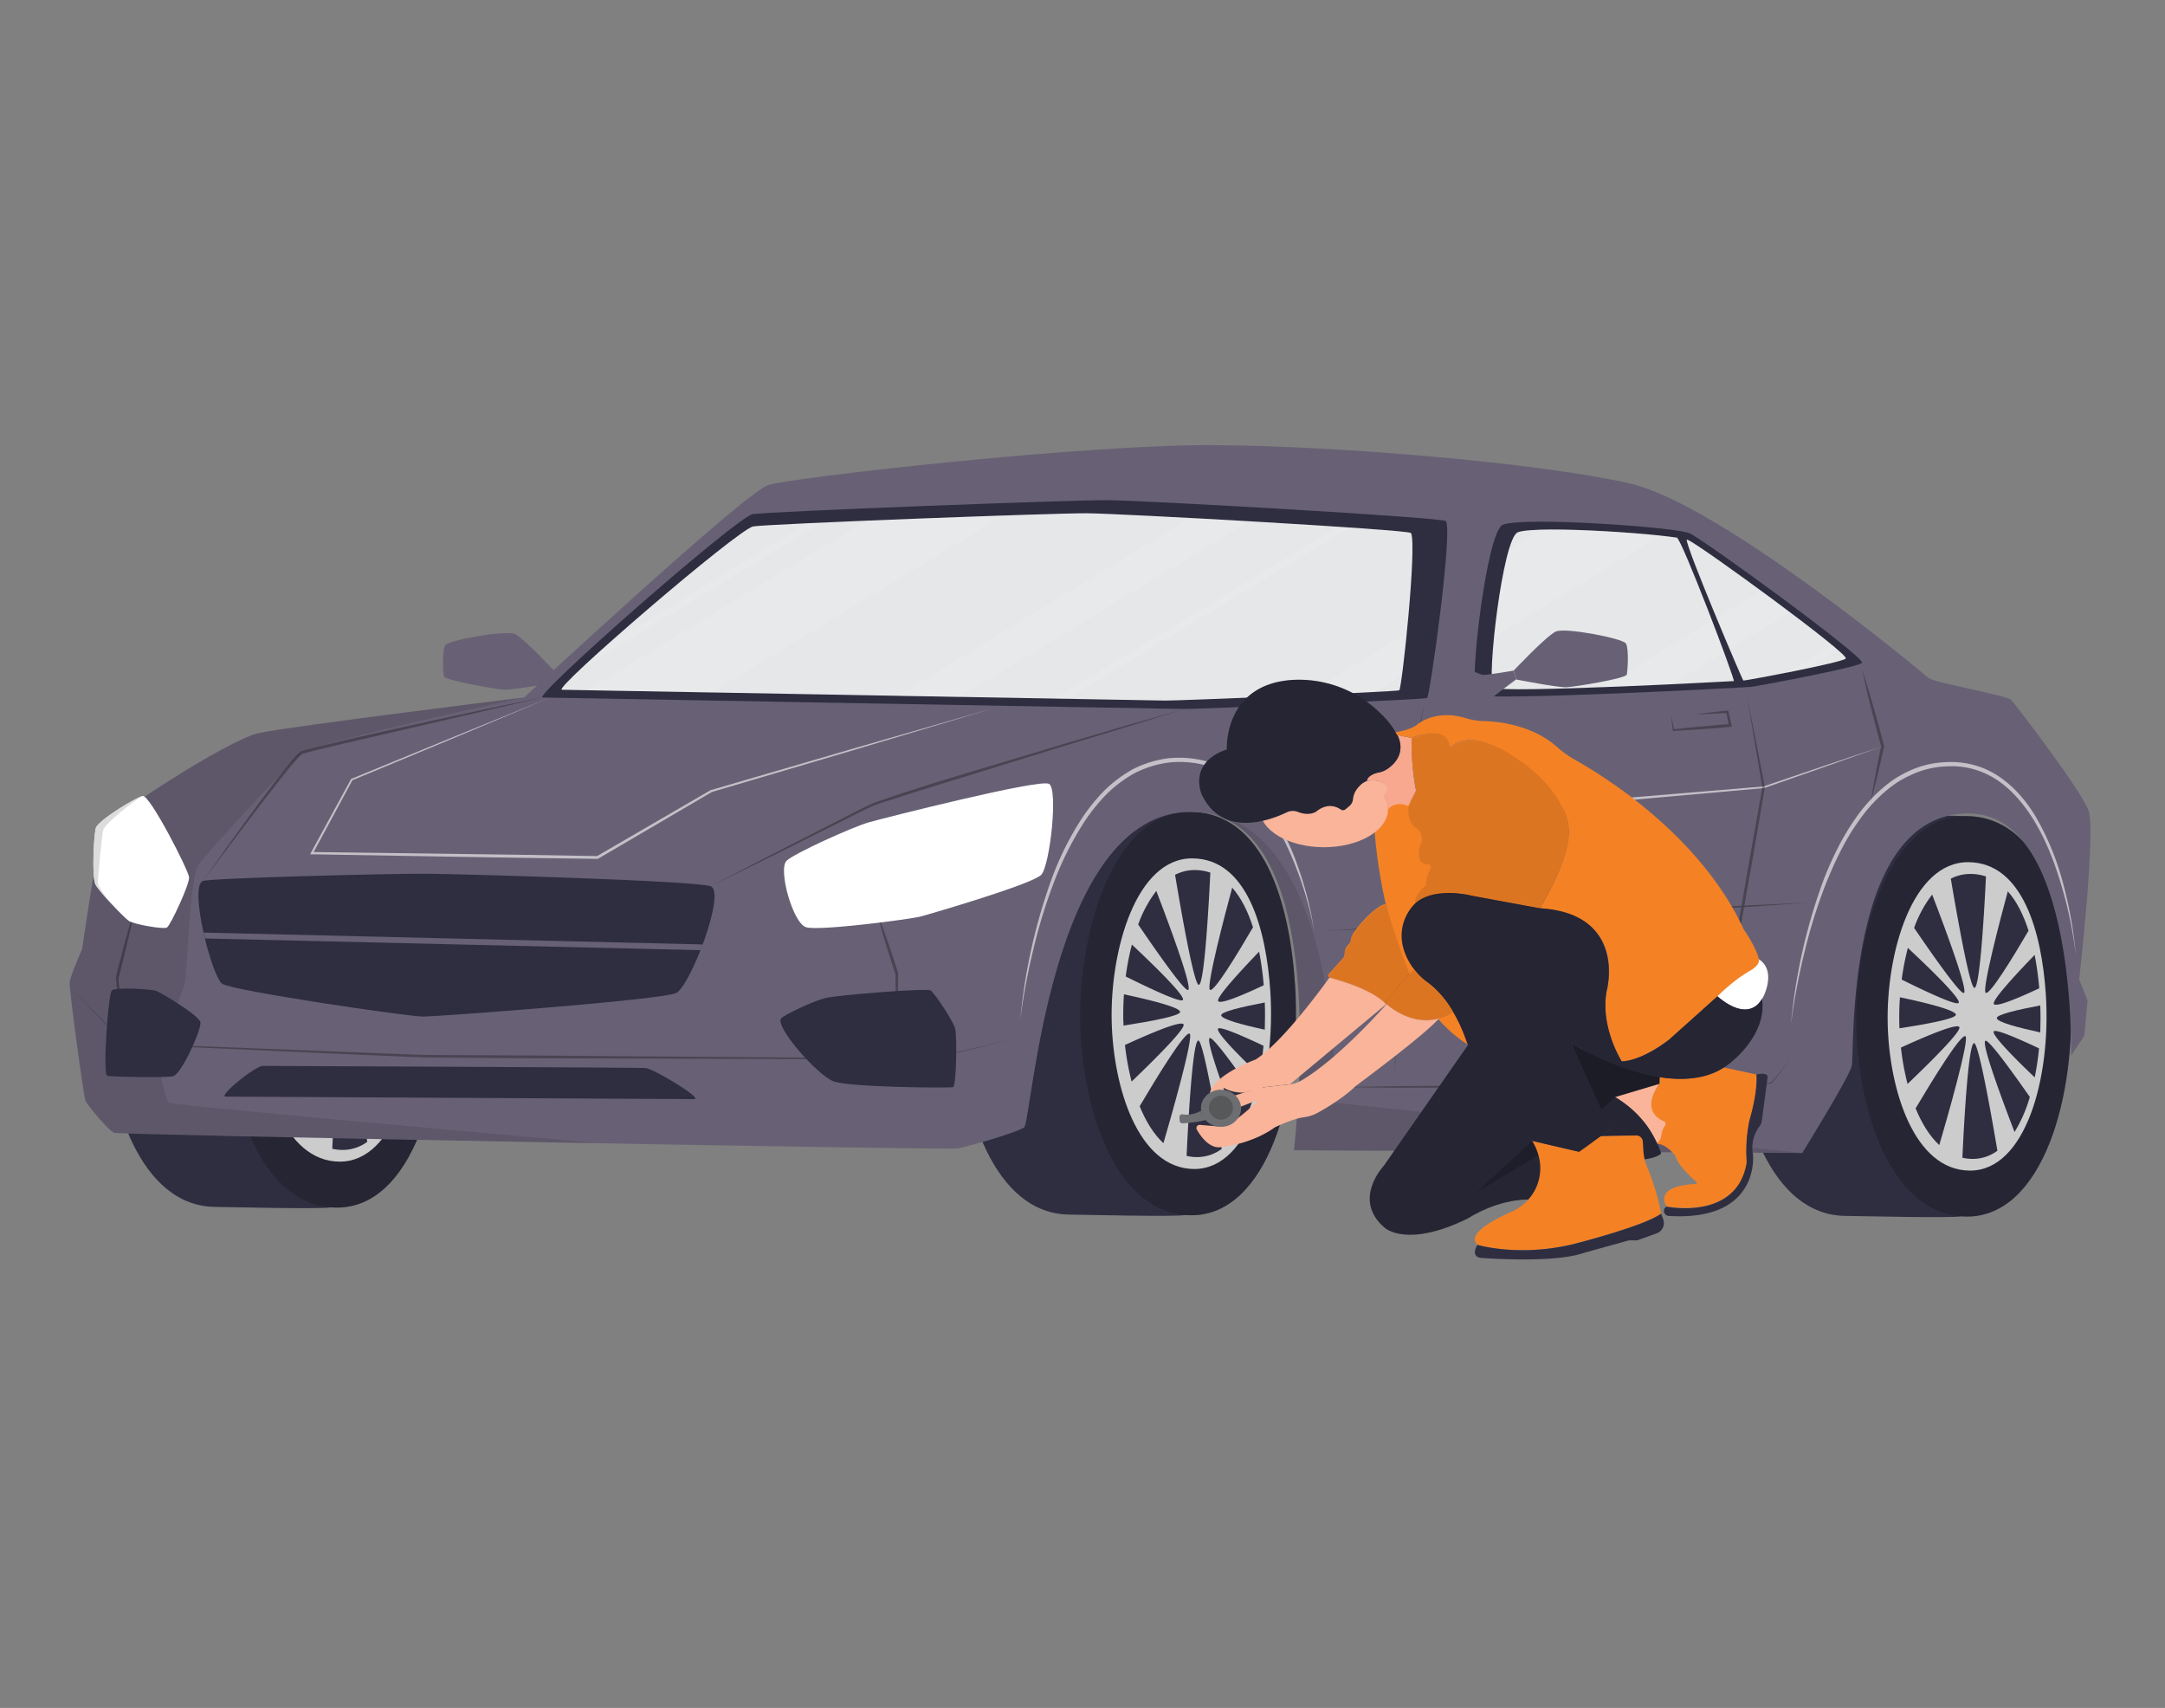 <svg id="a3a3a673-91d5-4c9d-9a4e-3c72a69c0056" data-name="Layer 1" xmlns="http://www.w3.org/2000/svg" width="865.76" height="682.89" viewBox="0 0 865.76 682.89"><rect x="0" y="0" width="865.76" height="682.89" fill="#808080" stroke="none"/><path d="M221.68,272.88l1-3.52s-13-14.08-16.72-15.82S179.26,256,178,258s-.81,10.87-.51,12.43,20.74,5.16,24.17,5.34S221.68,272.88,221.68,272.88Z" fill="#686175" data-primary="true"/><path d="M222.73,269.36l-1,3.52s8.67,6.61,9,7-.22,2.26-.22,2.26l8.81.05.07-12.73a20.91,20.91,0,0,1-4.12,1.74C233.93,271.39,222.73,269.36,222.73,269.36Z" fill="#686175" data-primary="true"/><g opacity="0.1"><path d="M221.68,272.88l1-3.52s-13-14.08-16.72-15.82S179.26,256,178,258s-.81,10.87-.51,12.43,20.74,5.16,24.17,5.34S221.68,272.88,221.68,272.88Z" fill="#686175" data-primary="true"/><path d="M222.73,269.36l-1,3.52s8.67,6.61,9,7-.22,2.26-.22,2.26l8.81.05.07-12.73a20.91,20.91,0,0,1-4.12,1.74C233.93,271.39,222.73,269.36,222.73,269.36Z" fill="#686175" data-primary="true"/></g><path d="M383.41,409.05c.75,34.29,14.09,76.41,44.33,76.58,3,0,43.47,1,46.12.16,24.42-8,39.11-52.55,36.59-91.91-2-30.65-11.48-65-36.95-69.28-1.7-.29-44.3-.25-46.15-.26C396.82,324.18,382.6,372.17,383.41,409.05Z" fill="#2f2e41"/><path d="M432,409.32c.76,34.29,14.1,76.41,44.34,76.58s44.35-48.35,41.55-92c-2.1-32.7-12.41-69.15-41.94-69.31C445.37,324.44,431.14,372.43,432,409.32Z" fill="#2f2e41"/><path d="M432,409.32c.76,34.29,14.1,76.41,44.34,76.58s44.35-48.35,41.55-92c-2.1-32.7-12.41-69.15-41.94-69.31C445.37,324.44,431.14,372.43,432,409.32Z" opacity="0.2"/><path d="M444.55,408.4c.63,26.4,10.57,58.83,32.92,59s32.68-37.23,30.53-70.82c-1.62-25.18-9.31-53.25-31.14-53.37C454.3,343,443.88,380,444.55,408.4Z" fill="#ccc"/><path d="M484,348.9c-.52,10.73-2.31,44.9-4.63,44.88-2,0-7.52-32.3-9.47-44a17,17,0,0,1,7.91-1.91A19.88,19.88,0,0,1,484,348.9Z" fill="#2f2e41"/><path d="M475.15,395.8c-1.24.92-12.11-14.56-20-26.16a49.23,49.23,0,0,1,7.24-13.42C467.48,369.48,476.83,394.55,475.15,395.8Z" fill="#2f2e41"/><path d="M473.05,399.76c-.56,1.39-12.31-4.08-22.89-9.33a107.39,107.39,0,0,1,2.47-12.76C462.29,386.76,473.74,398,473.05,399.76Z" fill="#2f2e41"/><path d="M471.92,404.57c.1,1.61-11.82,3.82-22.65,5.49,0-.64,0-1.26-.07-1.89-.09-3.44,0-7,.25-10.61C460.26,399.86,471.8,402.76,471.92,404.57Z" fill="#2f2e41"/><path d="M452.52,432.45a105.24,105.24,0,0,1-2.66-14.63c10.39-4.77,22.54-9.91,23.43-8.23S461.62,423.72,452.52,432.45Z" fill="#2f2e41"/><path d="M465.24,457.08c-3.91-3.61-7.07-8.79-9.5-14.78,6.74-11.39,18.25-30.25,20-29S468.19,447,465.24,457.08Z" fill="#2f2e41"/><path d="M488.56,459.36a16.5,16.5,0,0,1-9.95,3.28,17.24,17.24,0,0,1-4.1-.48c.41-9,2.25-46.14,4.69-46.13C481.12,416,486.52,447.18,488.56,459.36Z" fill="#2f2e41"/><path d="M501.57,437.72a56.14,56.14,0,0,1-6.14,14.06c-5.1-13.32-13.31-35.54-11.72-36.72C484.87,414.21,494.05,426.9,501.57,437.72Z" fill="#2f2e41"/><path d="M505.26,418.13a109.51,109.51,0,0,1-1.73,11.69c-8.44-8.09-17.09-16.91-16.47-18.46C487.54,410.14,496.27,413.88,505.26,418.13Z" fill="#2f2e41"/><path d="M505.77,400.83c.14,3.61.12,7.26,0,10.87-9-1.95-17.33-4.18-17.43-5.76C488.21,404.54,496.75,402.55,505.77,400.83Z" fill="#2f2e41"/><path d="M505.35,393.94c-8.72,4.11-17.46,7.75-18.22,6.3s8.35-11.4,16.37-19.73A120.14,120.14,0,0,1,505.35,393.94Z" fill="#2f2e41"/><path d="M501.06,370.76s0,0,0,0c-6.5,11.12-15.63,26.1-17.21,25s5.69-29.12,8.89-40.85C496.35,359,499.07,364.5,501.06,370.76Z" fill="#2f2e41"/><path d="M42.07,406.57c.75,34.05,14,75.87,44.19,76,2.95,0,43.32,1,46,.16,24.34-7.93,39-52.17,36.46-91.25-2-30.44-11.43-64.56-36.82-68.79-1.69-.28-44.16-.24-46-.25C55.43,322.3,41.26,370,42.07,406.57Z" fill="#2f2e41"/><path d="M90.46,406.84c.75,34,14,75.86,44.19,76s44.19-48,41.4-91.32c-2.09-32.46-12.37-68.66-41.8-68.82C103.82,322.57,89.65,370.22,90.46,406.84Z" fill="#2f2e41"/><path d="M90.46,406.84c.75,34,14,75.86,44.19,76s44.19-48,41.4-91.32c-2.09-32.46-12.37-68.66-41.8-68.82C103.82,322.57,89.65,370.22,90.46,406.84Z" opacity="0.2"/><path d="M103,405.92c.62,26.22,10.53,58.42,32.81,58.54s32.58-37,30.43-70.32c-1.61-25-9.28-52.87-31-53C112.72,341,102.34,377.72,103,405.92Z" fill="#ccc"/><path d="M142.31,346.86c-.52,10.64-2.31,44.57-4.62,44.55-1.95,0-7.49-32.07-9.44-43.66a17.05,17.05,0,0,1,7.89-1.9A19.23,19.23,0,0,1,142.31,346.86Z" fill="#2f2e41"/><path d="M133.5,393.41c-1.23.92-12.06-14.45-19.93-26a48.76,48.76,0,0,1,7.22-13.33C125.86,367.29,135.18,392.18,133.5,393.41Z" fill="#2f2e41"/><path d="M131.42,397.34c-.57,1.39-12.27-4-22.82-9.25a104,104,0,0,1,2.47-12.67C120.69,384.44,132.11,395.63,131.42,397.34Z" fill="#2f2e41"/><path d="M130.29,402.12c.1,1.6-11.78,3.8-22.58,5.45,0-.63,0-1.24-.07-1.87-.08-3.41,0-6.95.25-10.54C118.67,397.45,130.17,400.33,130.29,402.12Z" fill="#2f2e41"/><path d="M111,429.81a105.3,105.3,0,0,1-2.65-14.53c10.36-4.74,22.46-9.84,23.35-8.18S120,421.13,111,429.81Z" fill="#2f2e41"/><path d="M123.63,454.26c-3.9-3.59-7-8.73-9.46-14.67,6.71-11.31,18.18-30,19.93-28.84S126.57,444.29,123.63,454.26Z" fill="#2f2e41"/><path d="M146.88,456.52a16.5,16.5,0,0,1-9.92,3.26,18.18,18.18,0,0,1-4.09-.47c.41-8.9,2.24-45.82,4.67-45.81C139.45,413.51,144.84,444.42,146.88,456.52Z" fill="#2f2e41"/><path d="M159.84,435a55.52,55.52,0,0,1-6.12,14c-5.08-13.23-13.26-35.29-11.68-36.46C143.19,411.69,152.34,424.3,159.84,435Z" fill="#2f2e41"/><path d="M163.52,415.59a110.78,110.78,0,0,1-1.72,11.6c-8.42-8-17-16.78-16.43-18.33C145.86,407.65,154.56,411.37,163.52,415.59Z" fill="#2f2e41"/><path d="M164,398.41c.14,3.59.13,7.21,0,10.79-8.94-1.93-17.27-4.15-17.37-5.71C146.52,402.1,155,400.12,164,398.41Z" fill="#2f2e41"/><path d="M163.61,391.57c-8.69,4.08-17.4,7.7-18.16,6.25s8.31-11.31,16.32-19.59A120.88,120.88,0,0,1,163.61,391.57Z" fill="#2f2e41"/><path d="M159.33,368.55s0,0,0,0c-6.48,11.05-15.57,25.92-17.15,24.82s5.67-28.91,8.85-40.56C154.64,356.84,157.34,362.34,159.33,368.55Z" fill="#2f2e41"/><path d="M693.93,410.15c.75,34,14.05,75.86,44.19,76,3,0,43.32,1,46,.16,24.34-7.94,39-52.18,36.46-91.25-2-30.44-11.44-64.56-36.83-68.79-1.69-.28-44.15-.24-46-.25C707.3,325.88,693.12,373.53,693.93,410.15Z" fill="#2f2e41"/><path d="M742.32,410.42c.75,34,14,75.86,44.19,76s44.2-48,41.4-91.32c-2.09-32.47-12.36-68.66-41.8-68.82C755.68,326.14,741.51,373.79,742.32,410.42Z" fill="#2f2e41"/><path d="M742.32,410.42c.75,34,14,75.86,44.19,76s44.2-48,41.4-91.32c-2.09-32.47-12.36-68.66-41.8-68.82C755.68,326.14,741.51,373.79,742.32,410.42Z" opacity="0.2"/><path d="M754.87,409.5c.63,26.21,10.54,58.41,32.82,58.54s32.57-37,30.42-70.32c-1.61-25-9.28-52.87-31-53C764.58,344.61,754.2,381.3,754.87,409.5Z" fill="#ccc"/><path d="M794.17,350.43c-.52,10.65-2.3,44.57-4.62,44.56-1.95,0-7.49-32.07-9.44-43.66a16.81,16.81,0,0,1,7.89-1.9A19.51,19.51,0,0,1,794.17,350.43Z" fill="#2f2e41"/><path d="M785.37,397c-1.24.91-12.07-14.45-19.94-26a48.7,48.7,0,0,1,7.22-13.32C777.72,370.87,787,395.75,785.37,397Z" fill="#2f2e41"/><path d="M783.28,400.92c-.56,1.39-12.27-4-22.82-9.26A106.29,106.29,0,0,1,762.93,379C772.56,388,784,399.21,783.28,400.92Z" fill="#2f2e41"/><path d="M782.15,405.7c.1,1.6-11.78,3.79-22.57,5.45,0-.63-.06-1.25-.07-1.88-.09-3.41,0-6.95.25-10.53C770.53,401,782,403.9,782.15,405.7Z" fill="#2f2e41"/><path d="M762.81,433.39a105.57,105.57,0,0,1-2.65-14.53c10.36-4.74,22.47-9.85,23.36-8.18S771.89,424.71,762.81,433.39Z" fill="#2f2e41"/><path d="M775.5,457.84c-3.91-3.59-7-8.73-9.47-14.68,6.71-11.3,18.18-30,19.93-28.83S778.44,447.87,775.5,457.84Z" fill="#2f2e41"/><path d="M798.74,460.1a16.5,16.5,0,0,1-9.92,3.26,17.6,17.6,0,0,1-4.08-.48c.4-8.9,2.23-45.81,4.67-45.8C791.32,417.09,796.71,448,798.74,460.1Z" fill="#2f2e41"/><path d="M811.71,438.61a56.49,56.49,0,0,1-6.12,14c-5.09-13.23-13.27-35.29-11.68-36.46C795.05,415.27,804.21,427.88,811.71,438.61Z" fill="#2f2e41"/><path d="M815.38,419.16a108.38,108.38,0,0,1-1.72,11.61c-8.41-8-17-16.78-16.42-18.33C797.72,411.23,806.42,414.94,815.38,419.16Z" fill="#2f2e41"/><path d="M815.88,402c.14,3.59.13,7.21,0,10.79-9-1.94-17.28-4.15-17.38-5.72C798.38,405.67,806.9,403.7,815.88,402Z" fill="#2f2e41"/><path d="M815.47,395.15c-8.69,4.07-17.4,7.69-18.16,6.25s8.32-11.31,16.32-19.59A120.88,120.88,0,0,1,815.47,395.15Z" fill="#2f2e41"/><path d="M811.19,372.13s0,0,0,0c-6.48,11.05-15.57,25.91-17.14,24.82s5.66-28.91,8.85-40.56C806.5,360.42,809.21,365.92,811.19,372.13Z" fill="#2f2e41"/><path d="M517.44,459.91,720.69,461s18.74-30.15,19.83-34.92-3-101.11,46.76-100.84c43.35.24,40.9,96.92,40.9,96.92l5.35-8.1L834.8,400l-3.34-8.37s6.7-59.27,3.76-67.45-29.23-42.55-31-44.35-31-6.94-33-8.74-83.4-69.72-119.77-77.88-115.82-15-166.86-15.24-167.88,12.88-177.45,16-97.58,84.91-97.58,84.91-93.4,11.49-106,14.21-60.29,34.1-62.3,38.07-8.42,48.31-8.42,48.31S28,390.35,27.83,392.94s5.52,44.81,6.31,47,9.48,12.19,11.47,13,333.4,7,337.47,6.23,23.21-6.24,26.41-8.35,10-126.52,67-126.21C526.14,324.88,521.64,419.93,517.44,459.91Z" fill="#686175" data-primary="true"/><path d="M240.13,457.12c-91.53-1.66-193.43-3.75-194.52-4.18-2-.8-10.69-10.81-11.47-13s-6.53-44.42-6.3-47,5-13.52,5-13.52,6.42-44.35,8.43-48.31S91,295.76,103.6,293.06s106-14.22,106-14.22-84.66,18.44-89,22.2-37.32,39.23-41.11,44.5-4.6,45.34-5.82,48.64-9.3,24-10.11,27.54,2.68,17.95,3.87,19.13S232.45,456.45,240.13,457.12Z" opacity="0.1"/><path d="M517.43,459.91c3.84-36.3,7.87-118-28.5-132.9,18.6,3.48,44.43,34.14,45.07,113.88L720.69,461Z" opacity="0.1"/><g opacity="0.6"><path d="M716.2,409.45A226,226,0,0,1,728.8,353a130.08,130.08,0,0,1,5.81-13.33,94.86,94.86,0,0,1,7.45-12.53,63.76,63.76,0,0,1,9.61-11,55.37,55.37,0,0,1,5.76-4.58,45.59,45.59,0,0,1,6.48-3.52,37.5,37.5,0,0,1,14.32-3.3A34.48,34.48,0,0,1,792.75,307c9.29,3.65,16.34,11.26,21.31,19.54a107.69,107.69,0,0,1,11,26.85,167.66,167.66,0,0,1,5.06,28.51,166.86,166.86,0,0,0-5.9-28.27c-2.75-9.2-6.25-18.25-11.34-26.36S801,311.92,792.15,308.52a32.78,32.78,0,0,0-13.84-2.09,35.93,35.93,0,0,0-13.68,3.23A44.46,44.46,0,0,0,758.4,313a53.58,53.58,0,0,0-5.58,4.39,61.7,61.7,0,0,0-9.43,10.7c-5.61,7.75-9.71,16.51-13.3,25.4A211.16,211.16,0,0,0,721.53,381,252.93,252.93,0,0,0,716.2,409.45Z" fill="#fff"/><path d="M408,407.76a227.28,227.28,0,0,1,12.14-55.22,120.91,120.91,0,0,1,12.57-25.47,77.82,77.82,0,0,1,9-11.07,53.47,53.47,0,0,1,11.52-8.56A44,44,0,0,1,467,303.2a42.93,42.93,0,0,1,14.34.91c9.43,2.28,17.52,8.39,23.42,15.82a90.64,90.64,0,0,1,13.65,24.85,142.1,142.1,0,0,1,7.11,27.38,141.69,141.69,0,0,0-7.93-27.06c-3.49-8.71-7.91-17.12-13.9-24.3s-13.69-13-22.74-15.1a40.93,40.93,0,0,0-13.74-.79A42,42,0,0,0,454,309a51.59,51.59,0,0,0-11.15,8.19A75.8,75.8,0,0,0,434,328a126.8,126.8,0,0,0-12.63,25,211.82,211.82,0,0,0-8.24,27A251,251,0,0,0,408,407.76Z" fill="#fff"/><path d="M520.89,338.07c13-3.68,26-7.48,39-11.06h.06l72.65-6.51,72.7-6.06-.09,0L729,306.37l23.88-8-23.72,8.43-23.75,8.3,0,0h0l-72.66,6.48-72.69,6h.06C547,331.23,533.94,334.59,520.89,338.07Z" fill="#fff"/><path d="M219.92,278.93l-39.53,16.61L140.82,312l.18-.17L125.09,341.3l-.37-.64c38.07.55,76.14.9,114.21,1.63l-.28.07,45.51-26.44,0,0,.05,0,56.63-16.51,56.68-16.32L341.06,300,284.5,316.71l.1,0-45.41,26.62-.13.07h-.15c-38.07-.43-76.13-1.22-114.2-1.83H124l.34-.63,16-29.37.06-.11.12-.05,39.66-16.27Z" fill="#fff"/></g><g opacity="0.3"><path d="M217,278.88,137.3,297.34l-9.93,2.38c-1.66.39-3.29.85-4.94,1.28l-1.14.37a2.69,2.69,0,0,0-.56.21l-.42.36a15.76,15.76,0,0,0-1.72,1.74c-4.47,5.08-8.56,10.56-12.75,15.92-8.3,10.81-16.48,21.72-24.65,32.63C89,341.06,96.93,330,105.1,319c4.1-5.46,8.19-10.9,12.69-16.09a16.66,16.66,0,0,1,1.87-1.9l.55-.45a4.86,4.86,0,0,1,.63-.25l1.29-.43c1.65-.44,3.3-.91,5-1.31l9.94-2.43Q157,291.59,177,287.24T217,278.88Z"/><path d="M473.73,283.47,449.48,291l-24.29,7.37-48.5,15c-8.09,2.48-16.18,5-24.19,7.65-4,1.2-7.71,3.27-11.51,5.15l-11.35,5.68L307,343.15l-22.78,11.19,22.52-11.72,22.61-11.55,11.3-5.78c3.76-1.9,7.48-4,11.58-5.28,8-2.76,16.08-5.31,24.15-7.85L425,297.58l24.35-7.17Z"/><path d="M534,434.68l23.37-.38,23.37-.2,46.74-.46,46.75-.18,23.36-.24,5.85-.07,2.91-.08c.47,0,1,0,1.4-.1s.74-.5,1.09-.8c2.61-2.87,4.92-6,7.26-9.14-2.26,3.18-4.48,6.38-7,9.34-.36.32-.62.83-1.18.91a12,12,0,0,1-1.51.15l-2.92.16-5.84.22-23.37.44-46.75.58-46.75.06H557.4Z"/><path d="M698.74,279q3.59,17.82,7,35.69v.15l-4.81,28.21-5,28.18c-3.3,18.79-6.81,37.54-10.41,56.27,3-18.84,6-37.67,9.33-56.46l4.91-28.19,5-28.16v.16Q701.69,297,698.74,279Z"/><path d="M569.77,280.68q-4.5,23.42-9.3,46.76v-.09q-.43,25.5-1.07,51l-.71,25.51-.89,25.5.18-25.52.36-25.51q.42-25.51,1.09-51v-.1Q564.46,303.92,569.77,280.68Z"/><path d="M744.61,267.58c1.66,5.07,3.14,10.18,4.64,15.28s2.89,10.24,4.19,15.4l0,.14,0,.13c-.85,3.75-1.67,7.5-2.59,11.23S749,317.22,748,320.93c.61-3.8,1.3-7.58,2-11.35s1.51-7.53,2.29-11.29v.27c-1.46-5.12-2.72-10.29-4.08-15.43S745.72,272.79,744.61,267.58Z"/><polygon points="530.13 372.19 554.26 370.48 578.41 368.96 626.71 365.93 675.03 363.3 699.19 361.99 723.37 360.87 699.23 362.58 675.08 364.1 626.78 367.13 578.46 369.75 554.3 371.06 530.13 372.19"/><path d="M668.25,285.94c.46,2,.84,3.95,1.26,5.93l-.32-.26c3.77-.41,7.55-.85,11.33-1.17s7.56-.69,11.35-.94l-.5.66-1.1-5.47.52.39c-4.19.22-8.38.45-12.59.51,4.16-.6,8.34-1,12.51-1.48l.41,0,.1.42,1.23,5.44.14.6-.63.07c-3.78.37-7.57.66-11.35.92s-7.58.48-11.37.69l-.29,0,0-.27C668.7,290,668.43,288,668.25,285.94Z"/><path d="M53.86,363.38c-1.49,7.84-3.43,15.56-5.31,23.3l-.75,2.89-.18.72-.09.36c0,.17,0,0-.14,0,0,.43.06,1,.08,1.48.15,2,.34,4,.44,6.06.24,4.05.45,8.09.52,12.08-.57-4-1-7.84-1.37-11.73-.22-1.93-.35-3.9-.52-5.85l-.13-1.5a1.83,1.83,0,0,1,0-.76l.09-.37.17-.73.7-2.9C49.41,378.68,51.41,371,53.86,363.38Z"/><path d="M350.78,365c1.58,4,3,8,4.4,12s2.74,8.05,4,12.13l0,.09v.08c0,3-.07,6.06-.2,9.09s-.24,6.06-.46,9.09c-.18-3-.29-6.06-.35-9.09s-.1-6.06-.11-9.09l0,.17c-1.39-4-2.58-8.11-3.87-12.16S351.82,369.15,350.78,365Z"/><path d="M27.92,394.72l22.37,22.49-.13-.06,80.41,3.13c13.41.5,26.81,1.13,40.21,1.53L211,422,372,423.22h0l32.73-7.73L372,423.62H372l-161-.49-40.23-.31c-13.41-.45-26.81-1.14-40.21-1.69l-80.4-3.61h-.08l0,0Z"/></g><path d="M590.35,277.74c2.64,2.73,107.48-2.86,109.87-3.11s42.5-7.73,44.37-9.58-63.41-49.43-69-51.85-66.24-6.73-74.62-3.4C594.45,212.41,587.31,274.61,590.35,277.74Z" fill="#2f2e41"/><path d="M597.17,274.9c2.42,2.49,98.21-2.61,100.39-2.84s38.83-7.06,40.54-8.75-57.94-45.17-63-47.38-60.52-6.15-68.17-3.1C600.92,215.21,594.4,272,597.17,274.9Z" fill="#e6e7e8"/><g opacity="0.1"><path d="M664,214.16,597.46,254.6c1.21-12,3.42-26.36,5.89-34.76l13.29-8.07C629.44,211.44,650.89,212.74,664,214.16Z" fill="#fff"/><path d="M715.79,244.8l-47.37,28.78c-8.63.41-18.27.83-27.62,1.18l63.45-38.54C708.13,239.06,712.06,242,715.79,244.8Z" fill="#fff"/><path d="M735.11,260l-11.63,7.07c-2.77.59-5.7,1.19-8.56,1.76L732.75,258C733.64,258.76,734.44,259.43,735.11,260Z" fill="#fff"/></g><path d="M670.56,215c1.87.3,23.23,56.36,22.82,57.46s4.28.21,3.88-.07S673.83,218,674.53,215.74C674.9,214.53,670.56,215,670.56,215Z" fill="#2f2e41"/><path d="M217,278.88c2.65.05,250.27,4.55,256.74,4.59s95.84-3.79,96.94-4.38,10.21-65.42,7.59-70.72c-.72-1.45-120.69-8.31-135.42-8.39S307.35,204.5,301,205.57,212.59,278.79,217,278.88Z" fill="#2f2e41"/><path d="M224.72,275.79c2.49,0,235.17,4.28,241.25,4.32s92.55-3.55,93.58-4.1,7.17-57.91,4.7-62.89c-.67-1.36-115.89-7.82-129.73-7.9s-127.32,4.25-133.31,5.26S220.59,275.71,224.72,275.79Z" fill="#e6e7e8"/><path d="M401.13,206.11,284.65,276.87c-21.41-.37-39.35-.71-49.87-.9l111.6-67.79C364.27,207.45,384.45,206.69,401.13,206.11Zm74.91,1-117.1,71.13,24.94.44,115.66-70.26C491.57,208,483.58,207.51,476,207.1ZM521.62,278c10.71-.46,20.76-.93,27.82-1.3l11.22-6.82c.55-4.21,1.25-10.21,1.9-16.74Zm13.09-67.4-113.2,68.76,5.5.09,112.8-68.51Zm-212.08-1.37h0l-79.44,48.25c-4.37,3.89-8.27,7.44-11.36,10.36l96.94-58.88C326.62,209,324.57,209.13,322.63,209.21Z" fill="#fff" opacity="0.1"/><path d="M314.54,344.16c-3.47,3.44,2.52,25,7.82,26.58S364,367.52,368,366.48s44.92-13,48.39-16.72,6.82-34.19,3.12-36.34-65.09,13.44-71.73,15.27S317.48,341.26,314.54,344.16Z" fill="#fff"/><path d="M38.19,353.67c1.4,2.77,11.27,13.07,13.26,14.49s13.91,3.49,15.3,2.7,9.06-17.26,8.87-20.05-15.73-33.12-18.53-32.54-18,9.85-18.78,12.83S36.67,350.66,38.19,353.67Z" fill="#fff"/><path d="M39.09,352.71c-.15,2,5.08,8.16,5.72,8.93-3-3.17-5.9-6.56-6.61-8-1.54-3-.7-19.59.13-22.55s16-12.26,18.76-12.85c-3,1.33-15.14,11.12-15.8,13.56S39.25,350.58,39.09,352.71Z" fill="#dcdcdc"/><path d="M81.19,352.23c3.5-1.19,75.44-3,89.57-2.89s107.06,2.78,113.41,5-8.18,40-13.77,42.71-95.18,9.43-101.35,9.4-76-10.29-80.18-13.1S75.4,354.19,81.19,352.23Z" fill="#2f2e41"/><path d="M281,377.62c-.29.76-.58,1.52-.89,2.29L81.94,375.23c-.21-.77-.37-1.56-.54-2.35Z" fill="#686175" data-primary="true"/><path d="M90.27,438.46l187.27,1c4,0-16.26-12.23-19.45-12.44s-150-.83-153-.84S86.88,438.44,90.27,438.46Z" fill="#2f2e41"/><path d="M42.88,430.17c2,.35,22.82.86,26.27.15s11.51-18.85,11-21.58-15.93-12-17.91-12.63-16-1.48-17.51-.1S41,429.86,42.88,430.17Z" fill="#2f2e41"/><path d="M312.34,407.23c-2.5,3.21,14.47,22.71,21,25.13s46.35,2.71,47.75,2.32,1.64-20.36.86-23.41S373.76,397,372.11,396s-37.36,1.85-42.21,3.09S313.48,405.78,312.34,407.23Z" fill="#2f2e41"/><path d="M606.28,271.67l-1-3.53s13.14-13.94,16.89-15.64,26.72,2.74,28,4.77.7,10.88.38,12.44-20.8,4.93-24.23,5.07S606.28,271.67,606.28,271.67Z" fill="#686175" data-primary="true"/><path d="M605.27,268.14l1,3.53s-8.74,6.52-9.06,6.9.2,2.26.2,2.26l-8.81-.05.07-12.73a21.3,21.3,0,0,0,4.1,1.78C594.05,270.05,605.27,268.14,605.27,268.14Z" fill="#686175" data-primary="true"/><path d="M549,319.54s0,74.48,38.07,98.19L578.88,337l-5.55-15.78s-2.78-2.95-10.72,0C562.61,321.19,553.8,318.87,549,319.54Z" fill="#f48225" data-secondary="true"/><path d="M532.05,390.29s-18.48,26.17-30,33.37c0,0-20.89,7.44-18.25,16.57l4.08-1.92,1.44-3.37a15.26,15.26,0,0,0,8.66,1.87l5.51-1.87,12.36-1.41,38.44-32S554.43,397.15,532.05,390.29Z" fill="#f9b499"/><path d="M639.91,444s3.85.21,8.85-5.73c0,0,12.91-1.67,19.16-7.29,0,0-22.39-3.54-39.58-13.85Z" fill="#2f2e41"/><path d="M639.91,444s3.85.21,8.85-5.73c0,0,12.44-1.32,18.69-6.95,0,0-21.92-3.88-39.11-14.19Z" opacity="0.4"/><path d="M663.65,433.35l-17.81,5.32s12.5,6.87,16.56,18.74l1.88-1.56s.61-3.92,1.92-5.83a1.17,1.17,0,0,0-.49-1.73C662.5,446.87,657,442.93,663.65,433.35Z" fill="#f9b499"/><path d="M689.27,426.79l13.13,2.82A59.09,59.09,0,0,1,699.59,448a71.37,71.37,0,0,0-1.06,16.61,8.61,8.61,0,0,1-.3,3.07c-1.45,5-7.59,18.25-31.77,14.69,0,0-6-8.08,11.64-9a.46.46,0,0,0,.28-.8c-2.1-1.81-7.24-6.55-8.48-10.5,0,0-3.75-5-7.5-4.69l0,0a5.77,5.77,0,0,0,2-3.58,7.87,7.87,0,0,1,1.41-3.72,1.15,1.15,0,0,0-.45-1.77c-3.22-1.39-8.53-5.32-1.75-15l.11-2.7S678.86,433.88,689.27,426.79Z" fill="#f48225" data-secondary="true"/><path d="M702.4,429.61s4.06-1.05,4.48.83l-2.3,17.39a5.53,5.53,0,0,1-1,2.56A14.4,14.4,0,0,0,701,461.68s3,26.75-33.65,24.49a2,2,0,0,1-1-3.71l.07,0s28.31,5.83,32.07-17.76A58.9,58.9,0,0,1,699.59,448S703.13,436.06,702.4,429.61Z" fill="#2f2e41"/><path d="M656.78,463.66s5.94-.62,7.5-2.5a41.3,41.3,0,0,0-18.44-22.49L639.91,444l4.06,7.5-4.06,2.81L654.3,454a3.1,3.1,0,0,1,2.64,2.43Z" fill="#2f2e41"/><path d="M656.78,463.66s5.94-.62,7.5-2.5a41.3,41.3,0,0,0-18.44-22.49L639.91,444l4.06,7.5-4.06,2.81L654.3,454a3.1,3.1,0,0,1,2.64,2.43Z" opacity="0.2"/><path d="M587.1,417.73l-33.75,48.43s-12.81,13.44.32,24.69c0,0,8.75,8.43,33.43-3.75,0,0,11.25-7.5,24.06-7.5,0,0,10.31-9.06,1.56-23.44,0,0-9.91-8.23-18-24.79Z" fill="#2f2e41"/><path d="M587.1,417.73l-33.75,48.43s-12.81,13.44.32,24.69c0,0,8.75,8.43,33.43-3.75,0,0,11.25-7.5,24.06-7.5,0,0,10.31-9.06,1.56-23.44,0,0-9.91-8.23-18-24.79Z" opacity="0.2"/><ellipse cx="529.43" cy="323.59" rx="25.62" ry="15.16" fill="#f9b499"/><path d="M558.82,293.92l5.65,1.13s-.08,12.7,1.8,21l-3.13,6.25s-4.72-2.48-8.08,1.26a9.4,9.4,0,0,0-1.91-5.43s2.32-1.13.76-3.94c0,0-1.91-3.14-7.33-1.89,0,0,.16-2.79,4.49-3.39a8.91,8.91,0,0,0,4.07-1.7C558.05,305.08,562,300.64,558.82,293.92Z" fill="#f7a88f"/><path d="M519,324.62a5.45,5.45,0,0,0-4.39.14c-6.54,3.16-25.6,10.43-34-7,0,0-5.84-12.7,10-18.12,0,0-1.46-26.26,26.64-27.81a46.31,46.31,0,0,1,34.38,13,35.26,35.26,0,0,1,7.15,9.08s4.57,7.4-3.68,13.32a10.27,10.27,0,0,1-4.07,1.7s-4.17.89-4.49,3.39c0,0-5,2.08-5.49,7.21a4.13,4.13,0,0,1-1.45,2.74l-1.53,1.29a1.58,1.58,0,0,1-1.92.09c-1.63-1.12-5.28-2.76-9.71.75C526.48,324.41,523.76,326.49,519,324.62Z" fill="#2f2e41"/><path d="M519,324.62a5.45,5.45,0,0,0-4.39.14c-6.54,3.16-25.6,10.43-34-7,0,0-5.84-12.7,10-18.12,0,0-1.46-26.26,26.64-27.81a46.31,46.31,0,0,1,34.38,13,35.26,35.26,0,0,1,7.15,9.08s4.57,7.4-3.68,13.32a10.27,10.27,0,0,1-4.07,1.7s-4.17.89-4.49,3.39c0,0-5,2.08-5.49,7.21a4.13,4.13,0,0,1-1.45,2.74l-1.53,1.29a1.58,1.58,0,0,1-1.92.09c-1.63-1.12-5.28-2.76-9.71.75C526.48,324.41,523.76,326.49,519,324.62Z" opacity="0.2"/><path d="M558,292.75s5.31-.63,8.44-2.81c0,0,7.17-6.64,19.79-2.78a25.87,25.87,0,0,0,7,1.15c6.35.15,19.7,1.62,29.66,10.57a40.54,40.54,0,0,0,7.1,5c12.92,7.3,50.46,31,67.39,67.89,0,0,4.57,6.35,6,11.76a3.85,3.85,0,0,1-2.07,4.44,60,60,0,0,0-9.64,6.19l-24.16,21.46s-11.25,8.75-19,8.75c0,0-9-14.17-6-28.33,0,0,8.75-30-26.87-32.91,0,0,9.83-15.41,11.51-28.12A19.9,19.9,0,0,0,625,323.33c-3.45-6.72-12-18.88-30.65-26.42,0,0-9-3.54-14.79,2.3,0,0,.37-10.4-15.13-4.16l-5.65-1.13Z" fill="#f48225" data-secondary="true"/><path d="M686.77,398.36s12.29,11.9,18.44,0c0,0,5.25-10.24-1.83-14.8,0,0,.59,1.91-2.85,4.15a62,62,0,0,0-5.56,3.6A80,80,0,0,0,686.77,398.36Z" fill="#fff"/><path d="M664.28,485.22c-6.56,5-35,12.19-35,12.19-21.87,5.31-38.43.31-38.43.31-4.55-4.13,6.07-9.9,13.79-13.34a18.89,18.89,0,0,0,10.58-22.49,23.33,23.33,0,0,0-2.5-5.73l16.08,3.75a5.91,5.91,0,0,0,4.87-1l6.24-4.62L654.3,454a2.6,2.6,0,0,1,2.64,2.43l.25,3.89a19.81,19.81,0,0,0,1.45,6.2A94.27,94.27,0,0,1,664.28,485.22Z" fill="#f48225" data-secondary="true"/><path d="M615.22,461.89l-24.71,14.76,22.21-20.49A25.84,25.84,0,0,1,615.22,461.89Z" opacity="0.2"/><path d="M662.53,493.12l-7.83,2.82h-3.33l-18,5c-12.3,4.32-41.24,2-41.24,2-4.32-.67-1.32-5.21-1.32-5.21s16.56,5,38.43-.31c0,0,28.44-7.19,35-12.19l.85,2.28A4.36,4.36,0,0,1,662.53,493.12Z" fill="#2f2e41"/><path d="M554.65,399.53l8.91-10.22c-5.64-14.29-9.38-27.82-9.38-27.82-3.75.08-13.76,11-13.93,14a3.48,3.48,0,0,1-1.08,2.27,4.85,4.85,0,0,0-1.46,3.58,2.78,2.78,0,0,1-.73,1.85l-5.68,6.32a.81.81,0,0,0,.39,1.32c4.18,1.1,17.4,4.94,22.46,10.57a.08.08,0,0,0,.14-.07C554.16,400.73,554,399.62,554.65,399.53Z" fill="#f48225" data-secondary="true"/><path d="M554.55,401.37s-18.93,21.79-34.2,30.68a11.55,11.55,0,0,1-4.5,1.48l-12.36,1.41-9.85,3.13,2.44,4.44,7.17-2.76s-6.49,7-13.69,10.8l-9.76-.78a1.26,1.26,0,0,0-1.2,1.87c1.59,2.8,4.91,7.41,9.28,7.07,0,0,12.24-1,21.85-7.92,0,0,7.11-3.47,11.6-4.07a15.77,15.77,0,0,0,5.52-1.75c4-2.19,10.57-6.19,15.29-10.75,0,0,28.44-21,33.48-27.26C575.62,407,565.74,410.65,554.55,401.37Z" fill="#f9b499"/><path d="M496.28,443.15c0,4.09-3.6,7.4-8,7.4a8.27,8.27,0,0,1-6.44-3,7,7,0,0,1-1.6-4.26v-.18c0-4.09,3.6-7.4,8-7.4S496.28,439.06,496.28,443.15Z" fill="#6d6e71"/><circle cx="488.25" cy="442.89" r="4.8" opacity="0.2"/><path d="M482.35,447.78a49.11,49.11,0,0,1-9.51,1.35,1.1,1.1,0,0,1-1.11-1l-.09-1.42a1.1,1.1,0,0,1,1.25-1.16,11.21,11.21,0,0,0,7.31-1.4A11.59,11.59,0,0,0,482.35,447.78Z" fill="#6d6e71"/><ellipse cx="549.03" cy="315.77" rx="5.65" ry="3.77" fill="#f9b499"/><path d="M563.14,322.33s-.89,5.88,2.94,8.41a5.14,5.14,0,0,1,2.35,5.16,8.28,8.28,0,0,1-.91,2.47s-1.82,7.27,3.38,6.94A1.16,1.16,0,0,1,572,347c-1,2-2.13,4.82-1.75,6.59,0,0-5.21,3.75-4.38,7.71,0,0,6.88-6.67,22.71-3.12l27.08,5s10.53-16.87,11.51-28.12c0,0,.84-7.17-2.11-11.71,0,0-4.19-11.21-20-21.21,0,0-15.83-11.87-25.41-2.91,0,0,1-10.75-15.13-4.16a91.89,91.89,0,0,0,1.8,21Z" fill="#f48225" data-secondary="true"/><path d="M565.85,361.28s-10.88,9.82-1.61,24.53a26.33,26.33,0,0,0,6.75,7.13c3.59,2.63,10.58,9.26,15.49,23.54,0,0,10,25.94,26.24,39.68l18.75,4.38,12.5-9.06-15.63-34.37s42.81,26.56,64.37,7.18c0,0,14.06-10.93,11.87-25,0,0-4.37,10.31-17.81-.94l-19.26,17.29s-10,8.23-19,8.75c0,0-8.75-13.75-6-28.33,0,0,8.23-30.94-26.87-32.91l-27.08-5S573.66,354.2,565.85,361.28Z" fill="#2f2e41"/><path d="M565.85,361.28s-10.88,9.82-1.61,24.53a26.33,26.33,0,0,0,6.75,7.13c3.59,2.63,10.58,9.26,15.49,23.54,0,0,10,25.94,26.24,39.68l18.75,4.38,12.5-9.06-15.63-34.37s42.81,26.56,64.37,7.18c0,0,14.06-10.93,11.87-25,0,0-4.37,10.31-17.81-.94l-19.26,17.29s-10,8.23-19,8.75c0,0-8.75-13.75-6-28.33,0,0,8.23-30.94-26.87-32.91l-27.08-5S573.66,354.2,565.85,361.28Z" opacity="0.2"/><path d="M571,392.94a38.69,38.69,0,0,1,10,11.55c-11.83,7.71-22.83.1-26.3-2.88a1.55,1.55,0,0,1-.14-2.2l10.76-12.09A20.89,20.89,0,0,0,571,392.94Z" fill="#f48225" data-secondary="true"/><path d="M554.76,399.76l8.92-10.23c-5.65-14.29-9.39-27.82-9.39-27.82-3.75.08-13.75,11.05-13.93,14a3.46,3.46,0,0,1-1.08,2.26,4.87,4.87,0,0,0-1.46,3.58,2.75,2.75,0,0,1-.72,1.85l-5.69,6.33a.8.8,0,0,0,.39,1.31c4.18,1.1,17.4,4.94,22.46,10.57a.08.08,0,0,0,.14-.06C554.27,401,554.11,399.84,554.76,399.76Z" opacity="0.1"/><path d="M563.26,322.55s-.89,5.88,2.93,8.42a5.14,5.14,0,0,1,2.35,5.16,8.23,8.23,0,0,1-.91,2.46s-1.82,7.27,3.38,7a1.15,1.15,0,0,1,1.08,1.67c-1,2-2.13,4.81-1.75,6.59,0,0-5.21,3.75-4.38,7.71,0,0,6.88-6.67,22.71-3.13l27.08,5s10.53-16.86,11.51-28.12c0,0,.84-7.17-2.11-11.71,0,0-4.19-11.2-20-21.2,0,0-15.83-11.88-25.42-2.92,0,0,1-10.75-15.12-4.16a91.53,91.53,0,0,0,1.79,21Z" opacity="0.1"/><path d="M571.11,393.17a38.61,38.61,0,0,1,10,11.55c-11.83,7.71-22.82.1-26.29-2.88a1.54,1.54,0,0,1-.14-2.2l10.75-12.1A21,21,0,0,0,571.11,393.17Z" opacity="0.1"/></svg>